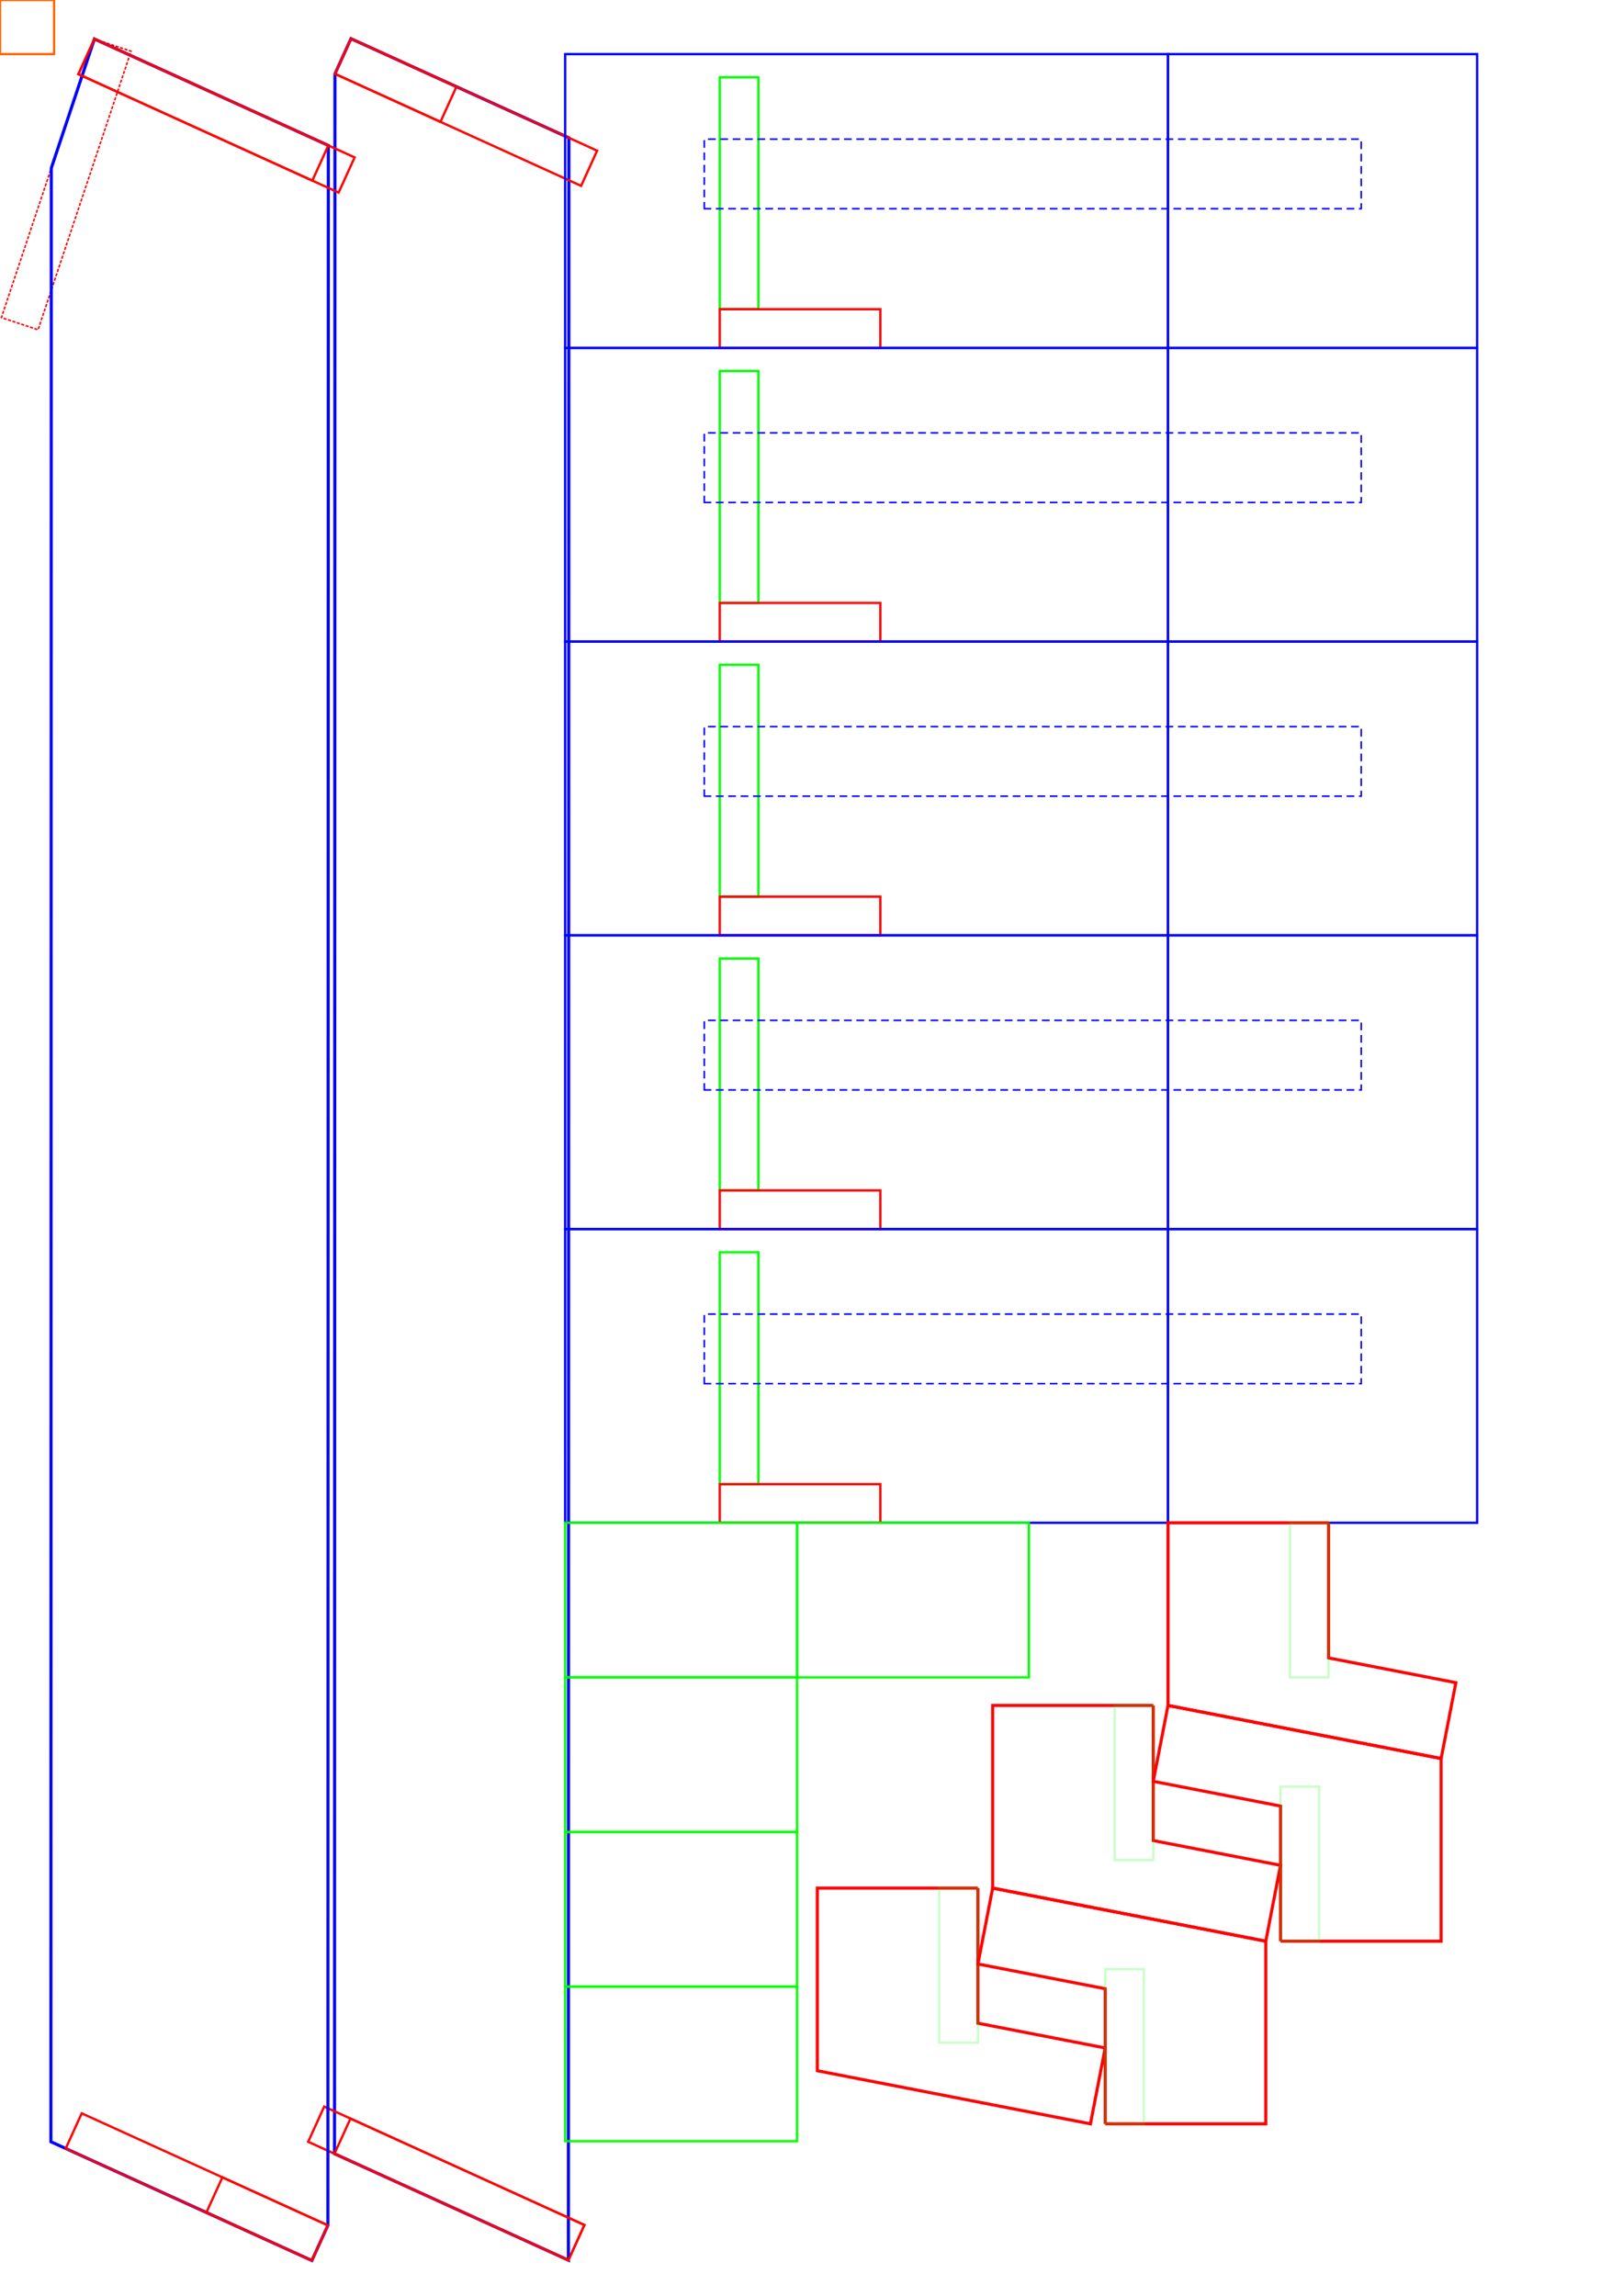 <?xml version="1.0" encoding="UTF-8" standalone="no"?>
<svg
   xmlns:dc="http://purl.org/dc/elements/1.1/"
   xmlns:cc="http://creativecommons.org/ns#"
   xmlns:rdf="http://www.w3.org/1999/02/22-rdf-syntax-ns#"
   xmlns:svg="http://www.w3.org/2000/svg"
   xmlns="http://www.w3.org/2000/svg"
   xmlns:sodipodi="http://sodipodi.sourceforge.net/DTD/sodipodi-0.dtd"
   xmlns:inkscape="http://www.inkscape.org/namespaces/inkscape"
   width="210mm"
   height="297mm"
   viewBox="0 0 744.094 1052.362"
   id="svg10838"
   version="1.1"
   inkscape:version="1.0.1 (3bc2e813f5, 2020-09-07)"
   sodipodi:docname="psu_5way_P3.svg">
  <defs
     id="defs10840">
    <inkscape:path-effect
       effect="bspline"
       id="path-effect3931"
       is_visible="true"
       lpeversion="1"
       weight="33.333"
       steps="2"
       helper_size="0"
       apply_no_weight="true"
       apply_with_weight="true"
       only_selected="false" />
    <inkscape:path-effect
       effect="bspline"
       id="path-effect3927"
       is_visible="true"
       lpeversion="1"
       weight="33.333"
       steps="2"
       helper_size="0"
       apply_no_weight="true"
       apply_with_weight="true"
       only_selected="false" />
    <inkscape:path-effect
       effect="bspline"
       id="path-effect3923"
       is_visible="true"
       lpeversion="1"
       weight="33.333"
       steps="2"
       helper_size="0"
       apply_no_weight="true"
       apply_with_weight="true"
       only_selected="false" />
    <inkscape:path-effect
       effect="bspline"
       id="path-effect3797"
       is_visible="true"
       lpeversion="1"
       weight="33.333"
       steps="2"
       helper_size="0"
       apply_no_weight="true"
       apply_with_weight="true"
       only_selected="false" />
    <inkscape:path-effect
       effect="bspline"
       id="path-effect3300"
       is_visible="true"
       lpeversion="1"
       weight="33.333"
       steps="2"
       helper_size="0"
       apply_no_weight="true"
       apply_with_weight="true"
       only_selected="false" />
    <inkscape:path-effect
       effect="bspline"
       id="path-effect3296"
       is_visible="true"
       lpeversion="1"
       weight="33.333"
       steps="2"
       helper_size="0"
       apply_no_weight="true"
       apply_with_weight="true"
       only_selected="false" />
    <inkscape:path-effect
       effect="bspline"
       id="path-effect3292"
       is_visible="true"
       lpeversion="1"
       weight="33.333"
       steps="2"
       helper_size="0"
       apply_no_weight="true"
       apply_with_weight="true"
       only_selected="false" />
    <inkscape:path-effect
       effect="bspline"
       id="path-effect3167"
       is_visible="true"
       lpeversion="1"
       weight="33.333"
       steps="2"
       helper_size="0"
       apply_no_weight="true"
       apply_with_weight="true"
       only_selected="false" />
    <inkscape:path-effect
       effect="bspline"
       id="path-effect3113"
       is_visible="true"
       lpeversion="1"
       weight="33.333"
       steps="2"
       helper_size="0"
       apply_no_weight="true"
       apply_with_weight="true"
       only_selected="false" />
    <inkscape:path-effect
       effect="bspline"
       id="path-effect3109"
       is_visible="true"
       lpeversion="1"
       weight="33.333"
       steps="2"
       helper_size="0"
       apply_no_weight="true"
       apply_with_weight="true"
       only_selected="false" />
    <inkscape:path-effect
       effect="bspline"
       id="path-effect3105"
       is_visible="true"
       lpeversion="1"
       weight="33.333"
       steps="2"
       helper_size="0"
       apply_no_weight="true"
       apply_with_weight="true"
       only_selected="false" />
    <inkscape:path-effect
       effect="bspline"
       id="path-effect3085"
       is_visible="true"
       lpeversion="1"
       weight="33.333"
       steps="2"
       helper_size="0"
       apply_no_weight="true"
       apply_with_weight="true"
       only_selected="false" />
    <inkscape:path-effect
       effect="bspline"
       id="path-effect3015"
       is_visible="true"
       lpeversion="1"
       weight="33.333"
       steps="2"
       helper_size="0"
       apply_no_weight="true"
       apply_with_weight="true"
       only_selected="false" />
    <inkscape:path-effect
       effect="bspline"
       id="path-effect2934"
       is_visible="true"
       lpeversion="1"
       weight="33.333"
       steps="2"
       helper_size="0"
       apply_no_weight="true"
       apply_with_weight="true"
       only_selected="false" />
    <inkscape:path-effect
       effect="bspline"
       id="path-effect2930"
       is_visible="true"
       lpeversion="1"
       weight="33.333"
       steps="2"
       helper_size="0"
       apply_no_weight="true"
       apply_with_weight="true"
       only_selected="false" />
    <inkscape:path-effect
       effect="bspline"
       id="path-effect2821"
       is_visible="true"
       lpeversion="1"
       weight="33.333"
       steps="2"
       helper_size="0"
       apply_no_weight="true"
       apply_with_weight="true"
       only_selected="false" />
    <inkscape:path-effect
       effect="bspline"
       id="path-effect2815"
       is_visible="true"
       lpeversion="1"
       weight="33.333"
       steps="2"
       helper_size="0"
       apply_no_weight="true"
       apply_with_weight="true"
       only_selected="false" />
    <inkscape:path-effect
       effect="bspline"
       id="path-effect2784"
       is_visible="true"
       lpeversion="1"
       weight="33.333"
       steps="2"
       helper_size="0"
       apply_no_weight="true"
       apply_with_weight="true"
       only_selected="false" />
    <inkscape:path-effect
       effect="bspline"
       id="path-effect7222"
       is_visible="true"
       lpeversion="1"
       weight="33.333"
       steps="2"
       helper_size="0"
       apply_no_weight="true"
       apply_with_weight="true"
       only_selected="false" />
    <inkscape:path-effect
       effect="bspline"
       id="path-effect7086"
       is_visible="true"
       lpeversion="1"
       weight="33.333"
       steps="2"
       helper_size="0"
       apply_no_weight="true"
       apply_with_weight="true"
       only_selected="false" />
    <inkscape:path-effect
       effect="bspline"
       id="path-effect6976"
       is_visible="true"
       lpeversion="1"
       weight="33.333"
       steps="2"
       helper_size="0"
       apply_no_weight="true"
       apply_with_weight="true"
       only_selected="false" />
    <inkscape:path-effect
       effect="bspline"
       id="path-effect6972"
       is_visible="true"
       lpeversion="1"
       weight="33.333"
       steps="2"
       helper_size="0"
       apply_no_weight="true"
       apply_with_weight="true"
       only_selected="false" />
    <inkscape:path-effect
       effect="bspline"
       id="path-effect6868"
       is_visible="true"
       lpeversion="1"
       weight="33.333"
       steps="2"
       helper_size="0"
       apply_no_weight="true"
       apply_with_weight="true"
       only_selected="false" />
    <inkscape:path-effect
       effect="bspline"
       id="path-effect6854"
       is_visible="true"
       lpeversion="1"
       weight="33.333"
       steps="2"
       helper_size="0"
       apply_no_weight="true"
       apply_with_weight="true"
       only_selected="false" />
    <inkscape:path-effect
       effect="bspline"
       id="path-effect6697"
       is_visible="true"
       lpeversion="1"
       weight="33.333"
       steps="2"
       helper_size="0"
       apply_no_weight="true"
       apply_with_weight="true"
       only_selected="false" />
    <inkscape:path-effect
       effect="bspline"
       id="path-effect6693"
       is_visible="true"
       lpeversion="1"
       weight="33.333"
       steps="2"
       helper_size="0"
       apply_no_weight="true"
       apply_with_weight="true"
       only_selected="false" />
    <inkscape:path-effect
       effect="bspline"
       id="path-effect6592"
       is_visible="true"
       lpeversion="1"
       weight="33.333"
       steps="2"
       helper_size="0"
       apply_no_weight="true"
       apply_with_weight="true"
       only_selected="false" />
    <inkscape:path-effect
       effect="bspline"
       id="path-effect6548"
       is_visible="true"
       lpeversion="1"
       weight="33.333"
       steps="2"
       helper_size="0"
       apply_no_weight="true"
       apply_with_weight="true"
       only_selected="false" />
  </defs>
  <sodipodi:namedview
     id="base"
     pagecolor="#ffffff"
     bordercolor="#666666"
     borderopacity="1.0"
     inkscape:pageopacity="0.0"
     inkscape:pageshadow="2"
     inkscape:zoom="0.59326293"
     inkscape:cx="-103.07068"
     inkscape:cy="420.7688"
     inkscape:document-units="mm"
     inkscape:current-layer="layer1"
     showgrid="false"
     inkscape:window-width="1920"
     inkscape:window-height="1046"
     inkscape:window-x="-11"
     inkscape:window-y="-11"
     inkscape:window-maximized="1"
     inkscape:snap-object-midpoints="false"
     inkscape:object-paths="true"
     inkscape:snap-intersection-paths="true"
     inkscape:object-nodes="true"
     inkscape:snap-smooth-nodes="true"
     inkscape:snap-others="false"
     inkscape:snap-midpoints="false"
     inkscape:snap-global="true"
     inkscape:snap-page="true"
     showguides="true"
     inkscape:document-rotation="0"
     inkscape:snap-bbox="false"
     inkscape:bbox-nodes="true" />
  <g
     inkscape:label="Layer 1"
     inkscape:groupmode="layer"
     id="layer1">
    <g
       id="g10837"
       transform="rotate(-11,1348.979,1686.92)" />
    <g
       id="g15287"
       transform="translate(-142.132,39.715)">
      <g
         id="g12963"
         transform="matrix(0.414,-0.91,-0.91,-0.414,4096.295,3421.494)">
        <path
           style="fill:none;fill-rule:evenodd;stroke:#0000ff;stroke-width:1.417;stroke-linecap:butt;stroke-linejoin:miter;stroke-miterlimit:4;stroke-dasharray:none;stroke-opacity:1"
           d="m 678.12,4367.371 885.827,402.769 10e-5,109.786 h -17.717 L 678.12,4485.213 Z"
           id="path10678"
           sodipodi:nodetypes="cccccc" />
        <g
           id="g10688-02"
           transform="translate(3.8882904e-6,2054.89)">
          <rect
             style="fill:none;stroke:#ff0000;stroke-width:1.063;stroke-linecap:square;stroke-miterlimit:4;stroke-dasharray:none;stroke-dashoffset:0"
             id="rect9675-0"
             width="17.717"
             height="131.102"
             x="678.12"
             y="2312.482" />
          <rect
             style="fill:none;stroke:#ff0000;stroke-width:1.063;stroke-linecap:square;stroke-miterlimit:4;stroke-dasharray:none;stroke-dashoffset:0"
             id="rect10680-7"
             width="17.717"
             height="117.858"
             x="678.12"
             y="2312.482" />
        </g>
        <g
           id="g10761">
          <rect
             style="fill:none;stroke:#ff0000;stroke-width:1.063;stroke-linecap:square;stroke-miterlimit:4;stroke-dasharray:none;stroke-dashoffset:0"
             id="rect10755"
             width="17.717"
             height="124.016"
             x="1546.23"
             y="4755.91" />
          <rect
             style="fill:none;stroke:#ff0000;stroke-width:1.063;stroke-linecap:square;stroke-miterlimit:4;stroke-dasharray:none;stroke-dashoffset:0"
             id="rect10757"
             width="17.717"
             height="53.15"
             x="1546.23"
             y="4826.776" />
        </g>
      </g>
      <g
         id="g12954"
         transform="matrix(-0.414,0.91,0.91,0.414,-2928.016,-2183.089)">
        <rect
           style="fill:none;stroke:#ff0000;stroke-width:0.709;stroke-linecap:square;stroke-miterlimit:4;stroke-dasharray:0.709, 1.417;stroke-dashoffset:0"
           id="rect5019-3"
           width="134.645"
           height="17.717"
           x="1064.281"
           y="3638.539"
           transform="rotate(6)" />
        <path
           style="fill:none;fill-rule:evenodd;stroke:#0000ff;stroke-width:1.417;stroke-linecap:butt;stroke-linejoin:miter;stroke-miterlimit:4;stroke-dasharray:none;stroke-opacity:1"
           d="m 678.12,3729.855 62.055,6.522 823.772,374.553 10e-5,131.496 h -17.717 L 678.121,3847.713 Z"
           id="path10676"
           sodipodi:nodetypes="ccccccc" />
        <g
           id="g10688-1"
           transform="translate(-3.7503106e-5,1417.373)">
          <rect
             style="fill:none;stroke:#ff0000;stroke-width:1.063;stroke-linecap:square;stroke-miterlimit:4;stroke-dasharray:none;stroke-dashoffset:0"
             id="rect9675-3"
             width="17.717"
             height="131.102"
             x="678.12"
             y="2312.482" />
          <rect
             style="fill:none;stroke:#ff0000;stroke-width:1.063;stroke-linecap:square;stroke-miterlimit:4;stroke-dasharray:none;stroke-dashoffset:0"
             id="rect10680-4"
             width="17.717"
             height="117.858"
             x="678.12"
             y="2312.482" />
        </g>
        <g
           id="g10761-7"
           transform="translate(1.0058594e-4,-637.5)">
          <rect
             style="fill:none;stroke:#ff0000;stroke-width:1.063;stroke-linecap:square;stroke-miterlimit:4;stroke-dasharray:none;stroke-dashoffset:0"
             id="rect10755-9"
             width="17.717"
             height="124.016"
             x="1546.23"
             y="4755.91" />
          <rect
             style="fill:none;stroke:#ff0000;stroke-width:1.063;stroke-linecap:square;stroke-miterlimit:4;stroke-dasharray:none;stroke-dashoffset:0"
             id="rect10757-5"
             width="17.717"
             height="53.15"
             x="1546.23"
             y="4826.776" />
        </g>
      </g>
    </g>
    <rect
       style="fill:none;stroke:#ff6600;stroke-width:1.063;stroke-linecap:square;stroke-miterlimit:4;stroke-dasharray:none;stroke-dashoffset:0"
       id="rect13226"
       width="24.803"
       height="24.803"
       x="-24.803"
       y="7.1054274e-15"
       transform="scale(-1,1)" />
    <g
       id="g15539"
       transform="matrix(1,0,0,-1,-611.139,265.953)">
      <rect
         style="fill:none;fill-opacity:1;stroke:#00ff00;stroke-width:1.063;stroke-linecap:square;stroke-miterlimit:4;stroke-dasharray:none;stroke-dashoffset:0;stroke-opacity:1"
         id="rect15385"
         width="17.716"
         height="106.299"
         x="941.118"
         y="124.221" />
      <g
         id="g15391"
         transform="translate(-725.668,-648.994)">
        <rect
           y="755.498"
           x="1595.919"
           height="134.645"
           width="276.378"
           id="rect15387"
           style="fill:none;fill-opacity:1;stroke:#0000ff;stroke-width:1.063;stroke-linecap:square;stroke-miterlimit:4;stroke-dasharray:none;stroke-dashoffset:0;stroke-opacity:1" />
        <rect
           style="fill:none;fill-opacity:1;stroke:#0000ff;stroke-width:1.063;stroke-linecap:square;stroke-miterlimit:4;stroke-dasharray:none;stroke-dashoffset:0;stroke-opacity:1"
           id="rect15389"
           width="141.732"
           height="134.645"
           x="1872.297"
           y="755.498" />
      </g>
      <rect
         y="170.284"
         x="934.031"
         height="31.89"
         width="301.181"
         id="rect15407"
         style="fill:none;fill-opacity:1;stroke:#0000ff;stroke-width:0.709;stroke-linecap:square;stroke-miterlimit:4;stroke-dasharray:2.835, 2.835;stroke-dashoffset:0;stroke-opacity:1" />
      <rect
         style="fill:none;stroke:#ff0000;stroke-width:1.063;stroke-linecap:square;stroke-miterlimit:4;stroke-dasharray:none;stroke-dashoffset:0"
         id="rect15413"
         width="17.717"
         height="73.625"
         x="106.504"
         y="-1014.743"
         transform="rotate(90)" />
    </g>
    <g
       id="g15555"
       transform="matrix(1,0,0,-1,-611.139,400.598)">
      <rect
         style="fill:none;fill-opacity:1;stroke:#00ff00;stroke-width:1.063;stroke-linecap:square;stroke-miterlimit:4;stroke-dasharray:none;stroke-dashoffset:0;stroke-opacity:1"
         id="rect15543"
         width="17.716"
         height="106.299"
         x="941.118"
         y="124.221" />
      <g
         id="g15549"
         transform="translate(-725.668,-648.994)">
        <rect
           y="755.498"
           x="1595.919"
           height="134.645"
           width="276.378"
           id="rect15545"
           style="fill:none;fill-opacity:1;stroke:#0000ff;stroke-width:1.063;stroke-linecap:square;stroke-miterlimit:4;stroke-dasharray:none;stroke-dashoffset:0;stroke-opacity:1" />
        <rect
           style="fill:none;fill-opacity:1;stroke:#0000ff;stroke-width:1.063;stroke-linecap:square;stroke-miterlimit:4;stroke-dasharray:none;stroke-dashoffset:0;stroke-opacity:1"
           id="rect15547"
           width="141.732"
           height="134.645"
           x="1872.297"
           y="755.498" />
      </g>
      <rect
         y="170.284"
         x="934.031"
         height="31.89"
         width="301.181"
         id="rect15551"
         style="fill:none;fill-opacity:1;stroke:#0000ff;stroke-width:0.709;stroke-linecap:square;stroke-miterlimit:4;stroke-dasharray:2.835, 2.835;stroke-dashoffset:0;stroke-opacity:1" />
      <rect
         style="fill:none;stroke:#ff0000;stroke-width:1.063;stroke-linecap:square;stroke-miterlimit:4;stroke-dasharray:none;stroke-dashoffset:0"
         id="rect15553"
         width="17.717"
         height="73.625"
         x="106.504"
         y="-1014.743"
         transform="rotate(90)" />
    </g>
    <g
       id="g15569"
       transform="matrix(1,0,0,-1,-611.139,535.243)">
      <rect
         style="fill:none;fill-opacity:1;stroke:#00ff00;stroke-width:1.063;stroke-linecap:square;stroke-miterlimit:4;stroke-dasharray:none;stroke-dashoffset:0;stroke-opacity:1"
         id="rect15557"
         width="17.716"
         height="106.299"
         x="941.118"
         y="124.221" />
      <g
         id="g15563"
         transform="translate(-725.668,-648.994)">
        <rect
           y="755.498"
           x="1595.919"
           height="134.645"
           width="276.378"
           id="rect15559"
           style="fill:none;fill-opacity:1;stroke:#0000ff;stroke-width:1.063;stroke-linecap:square;stroke-miterlimit:4;stroke-dasharray:none;stroke-dashoffset:0;stroke-opacity:1" />
        <rect
           style="fill:none;fill-opacity:1;stroke:#0000ff;stroke-width:1.063;stroke-linecap:square;stroke-miterlimit:4;stroke-dasharray:none;stroke-dashoffset:0;stroke-opacity:1"
           id="rect15561"
           width="141.732"
           height="134.645"
           x="1872.297"
           y="755.498" />
      </g>
      <rect
         y="170.284"
         x="934.031"
         height="31.89"
         width="301.181"
         id="rect15565"
         style="fill:none;fill-opacity:1;stroke:#0000ff;stroke-width:0.709;stroke-linecap:square;stroke-miterlimit:4;stroke-dasharray:2.835, 2.835;stroke-dashoffset:0;stroke-opacity:1" />
      <rect
         style="fill:none;stroke:#ff0000;stroke-width:1.063;stroke-linecap:square;stroke-miterlimit:4;stroke-dasharray:none;stroke-dashoffset:0"
         id="rect15567"
         width="17.717"
         height="73.625"
         x="106.504"
         y="-1014.743"
         transform="rotate(90)" />
    </g>
    <g
       id="g15583"
       transform="matrix(1,0,0,-1,-611.137,669.888)">
      <rect
         style="fill:none;fill-opacity:1;stroke:#00ff00;stroke-width:1.063;stroke-linecap:square;stroke-miterlimit:4;stroke-dasharray:none;stroke-dashoffset:0;stroke-opacity:1"
         id="rect15571"
         width="17.716"
         height="106.299"
         x="941.118"
         y="124.221" />
      <g
         id="g15577"
         transform="translate(-725.668,-648.994)">
        <rect
           y="755.498"
           x="1595.919"
           height="134.645"
           width="276.378"
           id="rect15573"
           style="fill:none;fill-opacity:1;stroke:#0000ff;stroke-width:1.063;stroke-linecap:square;stroke-miterlimit:4;stroke-dasharray:none;stroke-dashoffset:0;stroke-opacity:1" />
        <rect
           style="fill:none;fill-opacity:1;stroke:#0000ff;stroke-width:1.063;stroke-linecap:square;stroke-miterlimit:4;stroke-dasharray:none;stroke-dashoffset:0;stroke-opacity:1"
           id="rect15575"
           width="141.732"
           height="134.645"
           x="1872.297"
           y="755.498" />
      </g>
      <rect
         y="170.284"
         x="934.031"
         height="31.89"
         width="301.181"
         id="rect15579"
         style="fill:none;fill-opacity:1;stroke:#0000ff;stroke-width:0.709;stroke-linecap:square;stroke-miterlimit:4;stroke-dasharray:2.835, 2.835;stroke-dashoffset:0;stroke-opacity:1" />
      <rect
         style="fill:none;stroke:#ff0000;stroke-width:1.063;stroke-linecap:square;stroke-miterlimit:4;stroke-dasharray:none;stroke-dashoffset:0"
         id="rect15581"
         width="17.717"
         height="73.625"
         x="106.504"
         y="-1014.743"
         transform="rotate(90)" />
    </g>
    <g
       id="g15597"
       transform="matrix(1,0,0,-1,-611.137,804.533)">
      <rect
         style="fill:none;fill-opacity:1;stroke:#00ff00;stroke-width:1.063;stroke-linecap:square;stroke-miterlimit:4;stroke-dasharray:none;stroke-dashoffset:0;stroke-opacity:1"
         id="rect15585"
         width="17.716"
         height="106.299"
         x="941.118"
         y="124.221" />
      <g
         id="g15591"
         transform="translate(-725.668,-648.994)">
        <rect
           y="755.498"
           x="1595.919"
           height="134.645"
           width="276.378"
           id="rect15587"
           style="fill:none;fill-opacity:1;stroke:#0000ff;stroke-width:1.063;stroke-linecap:square;stroke-miterlimit:4;stroke-dasharray:none;stroke-dashoffset:0;stroke-opacity:1" />
        <rect
           style="fill:none;fill-opacity:1;stroke:#0000ff;stroke-width:1.063;stroke-linecap:square;stroke-miterlimit:4;stroke-dasharray:none;stroke-dashoffset:0;stroke-opacity:1"
           id="rect15589"
           width="141.732"
           height="134.645"
           x="1872.297"
           y="755.498" />
      </g>
      <rect
         y="170.284"
         x="934.031"
         height="31.89"
         width="301.181"
         id="rect15593"
         style="fill:none;fill-opacity:1;stroke:#0000ff;stroke-width:0.709;stroke-linecap:square;stroke-miterlimit:4;stroke-dasharray:2.835, 2.835;stroke-dashoffset:0;stroke-opacity:1" />
      <rect
         style="fill:none;stroke:#ff0000;stroke-width:1.063;stroke-linecap:square;stroke-miterlimit:4;stroke-dasharray:none;stroke-dashoffset:0"
         id="rect15595"
         width="17.717"
         height="73.625"
         x="106.504"
         y="-1014.743"
         transform="rotate(90)" />
    </g>
    <rect
       style="fill:none;fill-opacity:1;stroke:#00ff00;stroke-width:1.063;stroke-linecap:square;stroke-miterlimit:4;stroke-dasharray:none;stroke-dashoffset:0;stroke-opacity:1"
       id="rect15599"
       width="70.866"
       height="106.299"
       x="-768.895"
       y="259.115"
       transform="rotate(-90)" />
    <rect
       style="fill:none;fill-opacity:1;stroke:#00ff00;stroke-width:1.063;stroke-linecap:square;stroke-miterlimit:4;stroke-dasharray:none;stroke-dashoffset:0;stroke-opacity:1"
       id="rect15601"
       width="70.866"
       height="106.299"
       x="-839.762"
       y="259.115"
       transform="rotate(-90)" />
    <rect
       style="fill:none;fill-opacity:1;stroke:#00ff00;stroke-width:1.063;stroke-linecap:square;stroke-miterlimit:4;stroke-dasharray:none;stroke-dashoffset:0;stroke-opacity:1"
       id="rect15603"
       width="70.866"
       height="106.299"
       x="-910.628"
       y="259.115"
       transform="rotate(-90)" />
    <rect
       style="fill:none;fill-opacity:1;stroke:#00ff00;stroke-width:1.063;stroke-linecap:square;stroke-miterlimit:4;stroke-dasharray:none;stroke-dashoffset:0;stroke-opacity:1"
       id="rect15605"
       width="70.866"
       height="106.299"
       x="-981.494"
       y="259.118"
       transform="rotate(-90)" />
    <rect
       style="fill:none;fill-opacity:1;stroke:#00ff00;stroke-width:1.063;stroke-linecap:square;stroke-miterlimit:4;stroke-dasharray:none;stroke-dashoffset:0;stroke-opacity:1"
       id="rect15607"
       width="70.866"
       height="106.299"
       x="-768.895"
       y="365.414"
       transform="rotate(-90)" />
    <g
       id="g15647"
       transform="rotate(180,775.118,374.142)">
      <g
         id="g15643"
         transform="rotate(-11,-3677.524,5038.011)">
        <path
           style="fill:none;fill-rule:evenodd;stroke:#ff0000;stroke-width:1.417;stroke-linecap:butt;stroke-linejoin:miter;stroke-miterlimit:4;stroke-dasharray:none;stroke-opacity:1"
           d="m 1807.969,1023.172 11.818,-60.799 -55.115,-22.268 13.273,-32.853 118.271,47.784 -15.975,82.183 -33.691,-6.549 -38.581,-7.499"
           id="path15641"
           sodipodi:nodetypes="cccccccc" />
      </g>
      <rect
         style="opacity:0.216;fill:none;fill-opacity:1;stroke:#00ff00;stroke-width:1.063;stroke-linecap:square;stroke-miterlimit:4;stroke-dasharray:none;stroke-dashoffset:0;stroke-opacity:1"
         id="rect15645"
         width="17.717"
         height="70.866"
         x="941.118"
         y="-20.612" />
    </g>
    <g
       id="g15673"
       transform="rotate(-90,870.524,911.058)">
      <g
         id="g15655"
         transform="rotate(-90,1229.98,280.403)">
        <g
           id="g15651"
           transform="rotate(-11,-3677.524,5038.011)">
          <path
             style="fill:none;fill-rule:evenodd;stroke:#ff0000;stroke-width:1.417;stroke-linecap:butt;stroke-linejoin:miter;stroke-miterlimit:4;stroke-dasharray:none;stroke-opacity:1"
             d="m 1807.969,1023.172 11.818,-60.799 -55.115,-22.268 13.273,-32.853 118.271,47.784 -15.975,82.183 -33.691,-6.549 -38.581,-7.499"
             id="path15649"
             sodipodi:nodetypes="cccccccc" />
        </g>
        <rect
           style="opacity:0.216;fill:none;fill-opacity:1;stroke:#00ff00;stroke-width:1.063;stroke-linecap:square;stroke-miterlimit:4;stroke-dasharray:none;stroke-dashoffset:0;stroke-opacity:1"
           id="rect15653"
           width="17.717"
           height="70.866"
           x="941.118"
           y="-20.612" />
      </g>
      <g
         id="g15663"
         transform="rotate(90,627.762,314.262)">
        <g
           id="g15659"
           transform="rotate(-11,-3677.524,5038.011)">
          <path
             style="fill:none;fill-rule:evenodd;stroke:#ff0000;stroke-width:1.417;stroke-linecap:butt;stroke-linejoin:miter;stroke-miterlimit:4;stroke-dasharray:none;stroke-opacity:1"
             d="m 1807.969,1023.172 11.818,-60.799 -55.115,-22.268 13.273,-32.853 118.271,47.784 -15.975,82.183 -33.691,-6.549 -38.581,-7.499"
             id="path15657"
             sodipodi:nodetypes="cccccccc" />
        </g>
        <rect
           style="opacity:0.216;fill:none;fill-opacity:1;stroke:#00ff00;stroke-width:1.063;stroke-linecap:square;stroke-miterlimit:4;stroke-dasharray:none;stroke-dashoffset:0;stroke-opacity:1"
           id="rect15661"
           width="17.717"
           height="70.866"
           x="941.118"
           y="-20.612" />
      </g>
    </g>
    <g
       id="g15691"
       transform="rotate(-90,872.192,993.112)">
      <g
         id="g15681"
         transform="rotate(-90,1229.98,280.403)">
        <g
           id="g15677"
           transform="rotate(-11,-3677.524,5038.011)">
          <path
             style="fill:none;fill-rule:evenodd;stroke:#ff0000;stroke-width:1.417;stroke-linecap:butt;stroke-linejoin:miter;stroke-miterlimit:4;stroke-dasharray:none;stroke-opacity:1"
             d="m 1807.969,1023.172 11.818,-60.799 -55.115,-22.268 13.273,-32.853 118.271,47.784 -15.975,82.183 -33.691,-6.549 -38.581,-7.499"
             id="path15675"
             sodipodi:nodetypes="cccccccc" />
        </g>
        <rect
           style="opacity:0.216;fill:none;fill-opacity:1;stroke:#00ff00;stroke-width:1.063;stroke-linecap:square;stroke-miterlimit:4;stroke-dasharray:none;stroke-dashoffset:0;stroke-opacity:1"
           id="rect15679"
           width="17.717"
           height="70.866"
           x="941.118"
           y="-20.612" />
      </g>
      <g
         id="g15689"
         transform="rotate(90,627.762,314.262)">
        <g
           id="g15685"
           transform="rotate(-11,-3677.524,5038.011)">
          <path
             style="fill:none;fill-rule:evenodd;stroke:#ff0000;stroke-width:1.417;stroke-linecap:butt;stroke-linejoin:miter;stroke-miterlimit:4;stroke-dasharray:none;stroke-opacity:1"
             d="m 1807.969,1023.172 11.818,-60.799 -55.115,-22.268 13.273,-32.853 118.271,47.784 -15.975,82.183 -33.691,-6.549 -38.581,-7.499"
             id="path15683"
             sodipodi:nodetypes="cccccccc" />
        </g>
        <rect
           style="opacity:0.216;fill:none;fill-opacity:1;stroke:#00ff00;stroke-width:1.063;stroke-linecap:square;stroke-miterlimit:4;stroke-dasharray:none;stroke-dashoffset:0;stroke-opacity:1"
           id="rect15687"
           width="17.717"
           height="70.866"
           x="941.118"
           y="-20.612" />
      </g>
    </g>
  </g>
</svg>
